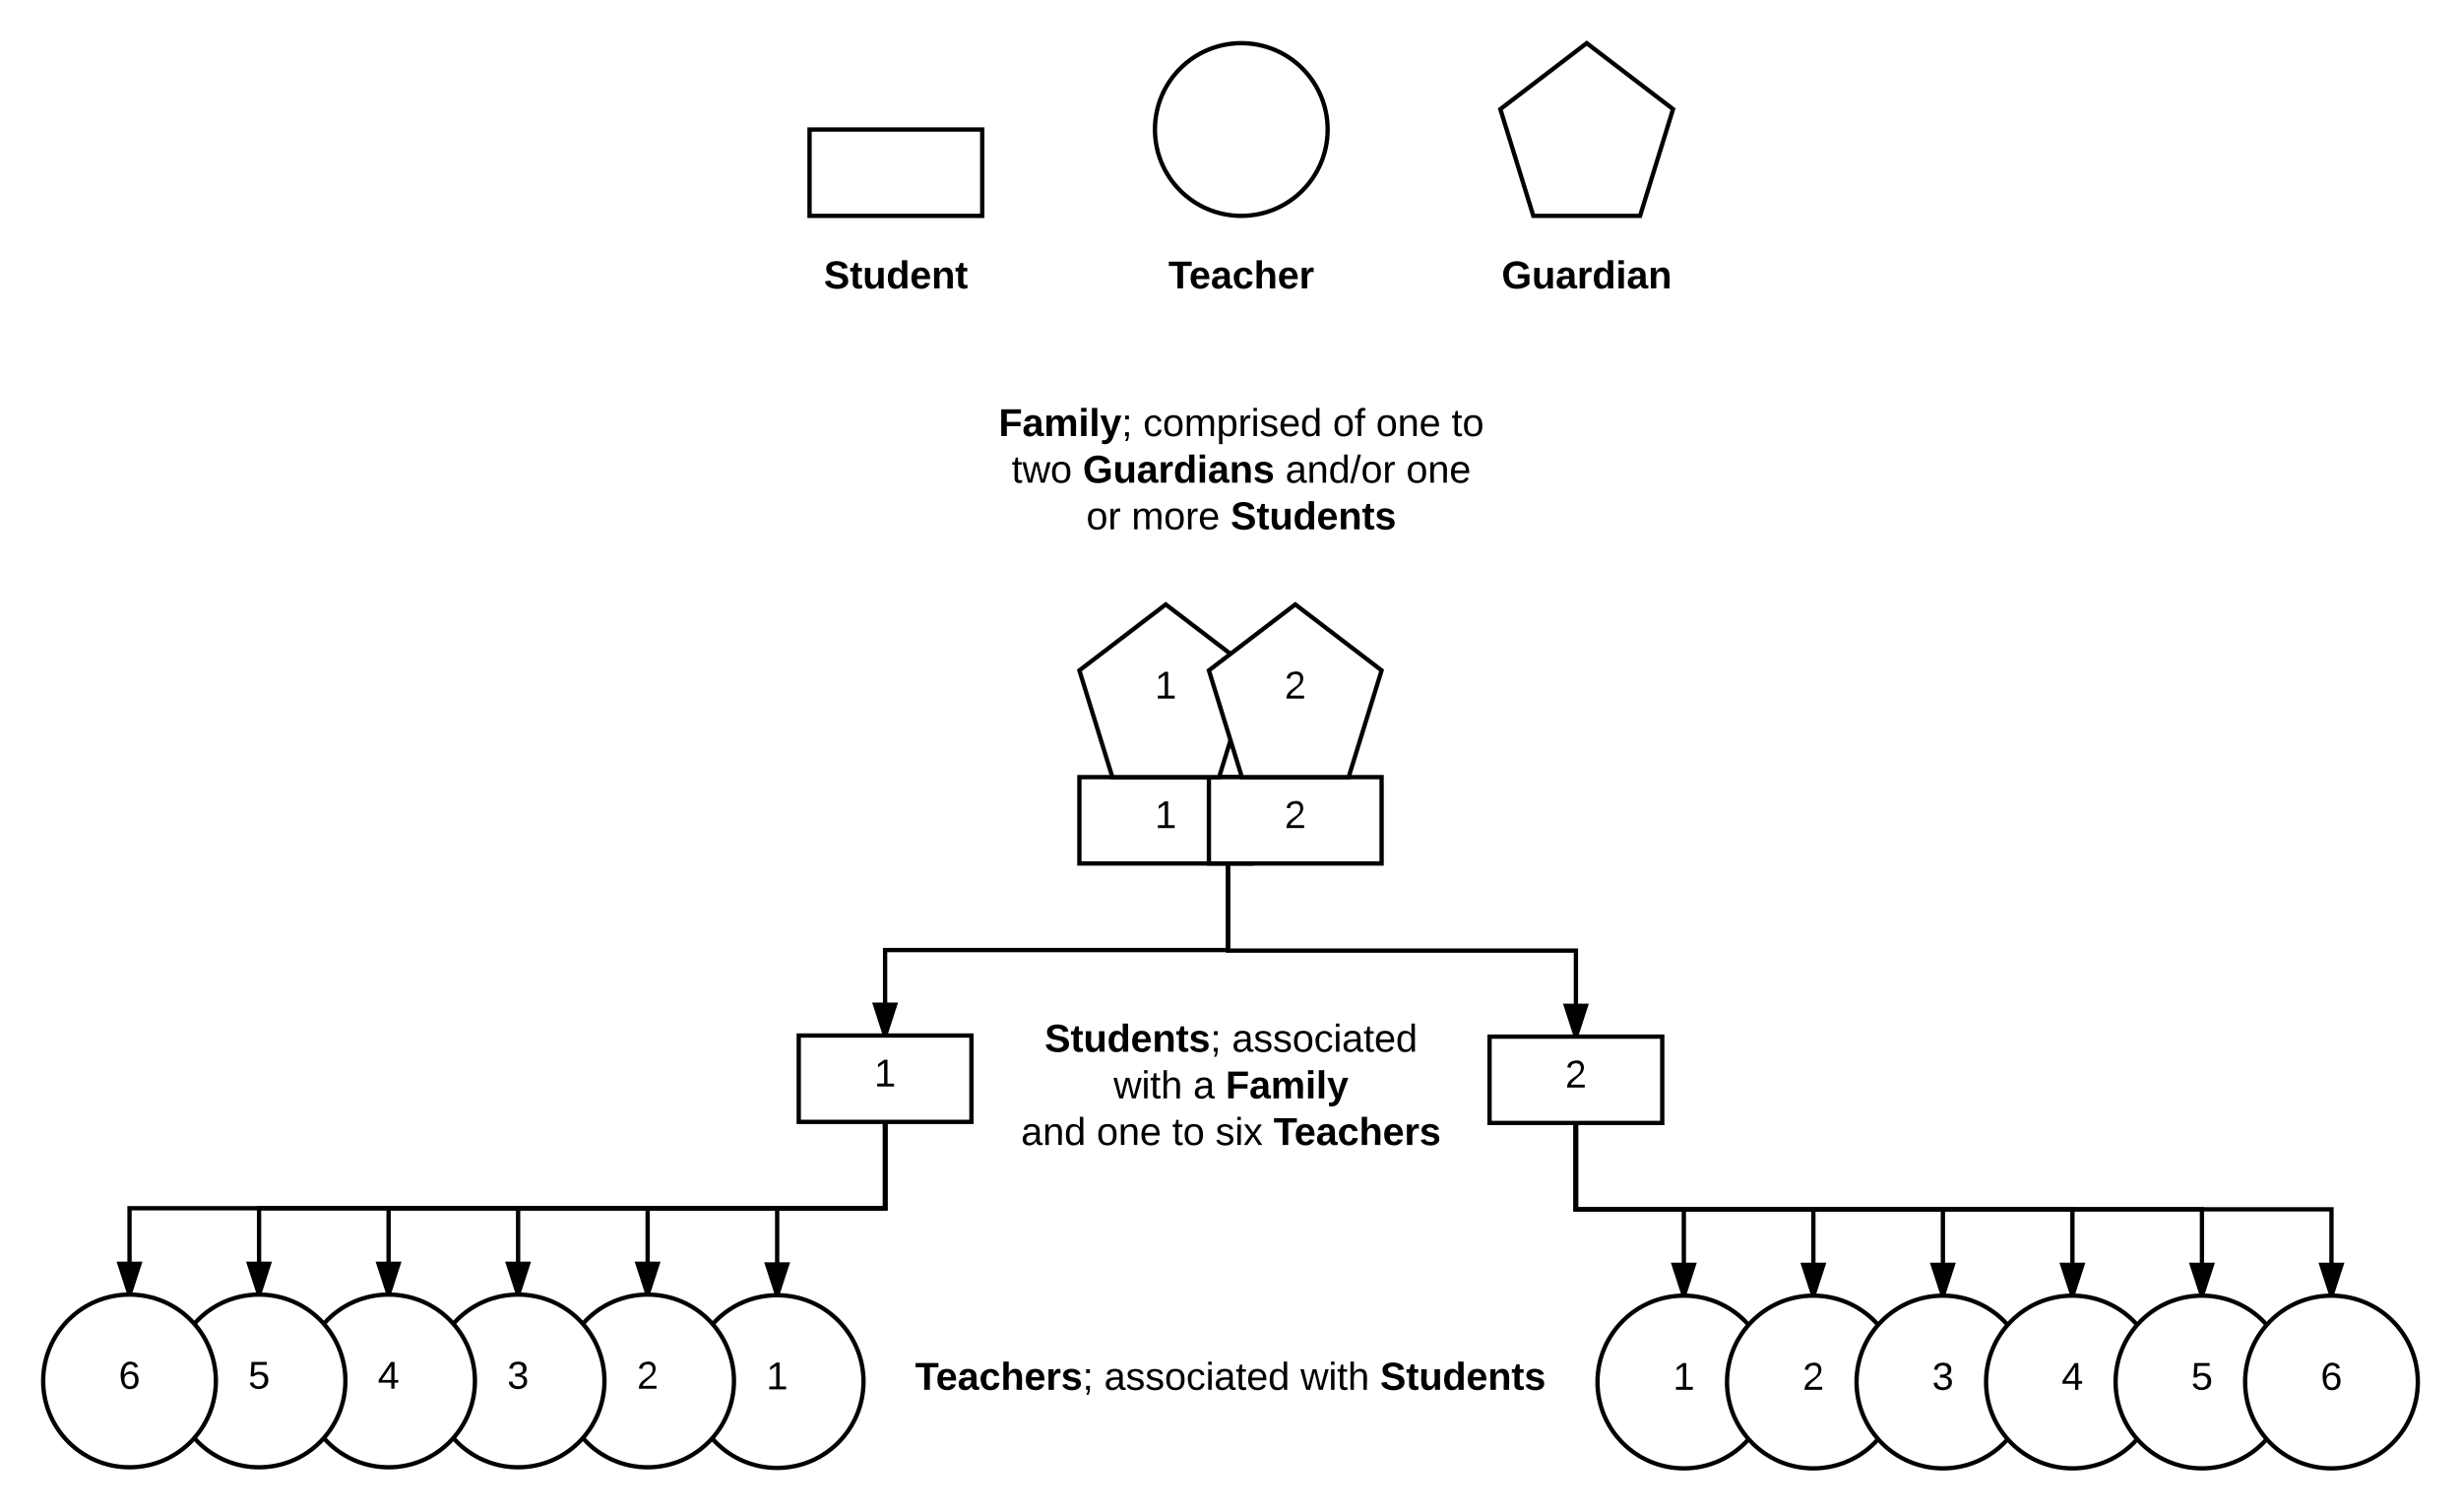 <svg xmlns="http://www.w3.org/2000/svg" xmlns:xlink="http://www.w3.org/1999/xlink" width="1140" height="700.2"><g transform="translate(-105 -60)"><path d="M480 160h80v-40h-80z" stroke="#000" stroke-width="2" fill="#fff"/><use xlink:href="#a" transform="matrix(1,0,0,1,485,125) translate(35 20.4)"/><path d="M720 120c0 22.1-17.9 40-40 40s-40-17.9-40-40 17.9-40 40-40 40 17.9 40 40z" stroke="#000" stroke-width="2" fill="#fff"/><use xlink:href="#a" transform="matrix(1,0,0,1,645,85) translate(35 40.4)"/><path d="M800 110.56L840 80l40 30.56L864.72 160h-49.44z" stroke="#000" stroke-width="2" fill="#fff"/><use xlink:href="#a" transform="matrix(1,0,0,1,805,85) translate(35 40.4)"/><path d="M480 160h80v60h-80z" fill="none"/><use xlink:href="#b" transform="matrix(1,0,0,1,485,165) translate(1.625 28.6)"/><path d="M640 160h80v60h-80z" fill="none"/><use xlink:href="#c" transform="matrix(1,0,0,1,645,165) translate(1.225 28.6)"/><path d="M800 160h80v60h-80z" fill="none"/><use xlink:href="#d" transform="matrix(1,0,0,1,805,165) translate(-4.425 28.6)"/><path d="M795 580.2h80v-40h-80z" stroke="#000" stroke-width="2" fill="#fff"/><use xlink:href="#e" transform="matrix(1,0,0,1,800,545.2) translate(30 18.6)"/><path d="M925 700.2c0 22.1-17.9 40-40 40s-40-17.9-40-40 17.9-40 40-40 40 17.9 40 40z" stroke="#000" stroke-width="2" fill="#fff"/><use xlink:href="#f" transform="matrix(1,0,0,1,850,665.2) translate(30 38.6)"/><path d="M985 700.2c0 22.1-17.9 40-40 40s-40-17.9-40-40 17.9-40 40-40 40 17.9 40 40z" stroke="#000" stroke-width="2" fill="#fff"/><use xlink:href="#e" transform="matrix(1,0,0,1,910,665.2) translate(30 38.6)"/><path d="M1045 700.2c0 22.1-17.9 40-40 40s-40-17.9-40-40 17.9-40 40-40 40 17.9 40 40z" stroke="#000" stroke-width="2" fill="#fff"/><use xlink:href="#g" transform="matrix(1,0,0,1,970,665.2) translate(30 38.6)"/><path d="M1105 700.2c0 22.1-17.9 40-40 40s-40-17.9-40-40 17.9-40 40-40 40 17.9 40 40z" stroke="#000" stroke-width="2" fill="#fff"/><use xlink:href="#h" transform="matrix(1,0,0,1,1030,665.2) translate(30 38.6)"/><path d="M1165 700.2c0 22.1-17.9 40-40 40s-40-17.9-40-40 17.9-40 40-40 40 17.9 40 40z" stroke="#000" stroke-width="2" fill="#fff"/><use xlink:href="#i" transform="matrix(1,0,0,1,1090,665.2) translate(30 38.6)"/><path d="M1225 700.2c0 22.1-17.9 40-40 40s-40-17.9-40-40 17.9-40 40-40 40 17.9 40 40z" stroke="#000" stroke-width="2" fill="#fff"/><use xlink:href="#j" transform="matrix(1,0,0,1,1150,665.2) translate(30 38.6)"/><path d="M835 580.2v40h50v40" stroke="#000" stroke-width="2" fill="none"/><path d="M885 660.2l-4.64-14.27h9.28z"/><path d="M886.03 660.26l-1.03-.06-1.04.04-4.97-15.3h12zm-4.3-13.33l3.27 10.03 3.26-10.03z"/><path d="M835 580.2v40h110v40" stroke="#000" stroke-width="2" fill="none"/><path d="M945 660.2l-4.64-14.27h9.28z"/><path d="M946.03 660.26l-1.03-.06-1.04.04-4.97-15.3h12zm-4.3-13.33l3.27 10.03 3.26-10.03z"/><path d="M835 580.2v40h170v40" stroke="#000" stroke-width="2" fill="none"/><path d="M1005 660.2l-4.64-14.27h9.28z"/><path d="M1006.03 660.26l-1.03-.06-1.04.04-4.97-15.3h12zm-4.3-13.33l3.27 10.03 3.26-10.03z"/><path d="M835 580.2v40h230v40" stroke="#000" stroke-width="2" fill="none"/><path d="M1065 660.2l-4.64-14.27h9.28z"/><path d="M1066.03 660.26l-1.03-.06-1.04.04-4.97-15.3h12zm-4.3-13.33l3.27 10.03 3.26-10.03z"/><path d="M835 580.2v40h290v40" stroke="#000" stroke-width="2" fill="none"/><path d="M1125 660.2l-4.64-14.27h9.28z"/><path d="M1126.03 660.26l-1.03-.06-1.04.04-4.97-15.3h12zm-4.3-13.33l3.27 10.03 3.26-10.03z"/><path d="M835 580.2v40h350v40" stroke="#000" stroke-width="2" fill="none"/><path d="M1185 660.2l-4.64-14.27h9.28z"/><path d="M1186.03 660.26l-1.03-.06-1.04.04-4.97-15.3h12zm-4.3-13.33l3.27 10.03 3.26-10.03z"/><path d="M475 579.7h80v-40h-80z" stroke="#000" stroke-width="2" fill="#fff"/><use xlink:href="#f" transform="matrix(1,0,0,1,480,544.7) translate(30 18.6)"/><path d="M505 700c0 22.1-17.9 40-40 40s-40-17.9-40-40 17.9-40 40-40 40 17.9 40 40z" stroke="#000" stroke-width="2" fill="#fff"/><use xlink:href="#f" transform="matrix(1,0,0,1,430,665) translate(30 38.6)"/><path d="M445 699.7c0 22.1-17.9 40-40 40s-40-17.9-40-40 17.9-40 40-40 40 17.9 40 40z" stroke="#000" stroke-width="2" fill="#fff"/><use xlink:href="#e" transform="matrix(1,0,0,1,370,664.7) translate(30 38.6)"/><path d="M385 699.7c0 22.1-17.9 40-40 40s-40-17.9-40-40 17.9-40 40-40 40 17.9 40 40z" stroke="#000" stroke-width="2" fill="#fff"/><use xlink:href="#g" transform="matrix(1,0,0,1,310,664.7) translate(30 38.6)"/><path d="M325 699.7c0 22.1-17.9 40-40 40s-40-17.9-40-40 17.9-40 40-40 40 17.9 40 40z" stroke="#000" stroke-width="2" fill="#fff"/><use xlink:href="#h" transform="matrix(1,0,0,1,250,664.7) translate(30 38.6)"/><path d="M265 699.7c0 22.1-17.9 40-40 40s-40-17.9-40-40 17.9-40 40-40 40 17.9 40 40z" stroke="#000" stroke-width="2" fill="#fff"/><use xlink:href="#i" transform="matrix(1,0,0,1,190,664.7) translate(30 38.6)"/><path d="M205 699.7c0 22.1-17.9 40-40 40s-40-17.9-40-40 17.9-40 40-40 40 17.9 40 40z" stroke="#000" stroke-width="2" fill="#fff"/><use xlink:href="#j" transform="matrix(1,0,0,1,130,664.7) translate(30 38.6)"/><path d="M515 579.7v40.15h-50V660" stroke="#000" stroke-width="2" fill="none"/><path d="M465 660l-4.64-14.27h9.28z"/><path d="M466.03 660.06L465 660l-1.04.04-4.97-15.3h12zm-4.3-13.33l3.27 10.03 3.26-10.03z"/><path d="M515 579.7v40H405v40" stroke="#000" stroke-width="2" fill="none"/><path d="M405 659.7l-4.64-14.27h9.28z"/><path d="M406.03 659.76l-1.03-.06-1.04.04-4.97-15.3h12zm-4.3-13.33l3.27 10.03 3.26-10.03z"/><path d="M515 579.7v40H345v40" stroke="#000" stroke-width="2" fill="none"/><path d="M345 659.7l-4.64-14.27h9.28z"/><path d="M346.03 659.76l-1.03-.06-1.04.04-4.97-15.3h12zm-4.3-13.33l3.27 10.03 3.26-10.03z"/><path d="M515 579.7v40H285v40" stroke="#000" stroke-width="2" fill="none"/><path d="M285 659.7l-4.64-14.27h9.28z"/><path d="M286.03 659.76l-1.03-.06-1.04.04-4.97-15.3h12zm-4.3-13.33l3.27 10.03 3.26-10.03z"/><path d="M515 579.7v40H225v40" stroke="#000" stroke-width="2" fill="none"/><path d="M225 659.7l-4.64-14.27h9.28z"/><path d="M226.03 659.76l-1.03-.06-1.04.04-4.97-15.3h12zm-4.3-13.33l3.27 10.03 3.26-10.03z"/><path d="M515 579.7v40H165v40" stroke="#000" stroke-width="2" fill="none"/><path d="M165 659.7l-4.64-14.27h9.28z"/><path d="M166.03 659.76l-1.03-.06-1.04.04-4.97-15.3h12zm-4.3-13.33l3.27 10.03 3.26-10.03z"/><path d="M673.85 460.5v39.6H515v39.6" stroke="#000" stroke-width="2" fill="none"/><path d="M674.85 460.5h-2v-.5h2zM515 539.7l-4.64-14.27h9.28z"/><path d="M516.05 539.7h-2.1L509 524.43h12zm-4.3-13.27l3.25 10.03 3.26-10.03z"/><path d="M673.85 460.5v39.85H835v39.85" stroke="#000" stroke-width="2" fill="none"/><path d="M674.85 460.5h-2v-.5h2zM835 540.2l-4.64-14.27h9.28z"/><path d="M836.05 540.2h-2.1L829 524.93h12zm-4.3-13.27l3.25 10.03 3.26-10.03z"/><path d="M560 240h240v80H560z" fill="none"/><use xlink:href="#k" transform="matrix(1,0,0,1,565,245) translate(2.6 17)"/><use xlink:href="#l" transform="matrix(1,0,0,1,565,245) translate(69.55 17)"/><use xlink:href="#m" transform="matrix(1,0,0,1,565,245) translate(157.4 17)"/><use xlink:href="#n" transform="matrix(1,0,0,1,565,245) translate(177.4 17)"/><use xlink:href="#o" transform="matrix(1,0,0,1,565,245) translate(212.4 17)"/><use xlink:href="#p" transform="matrix(1,0,0,1,565,245) translate(8.625 38.6)"/><use xlink:href="#q" transform="matrix(1,0,0,1,565,245) translate(41.575 38.6)"/><use xlink:href="#r" transform="matrix(1,0,0,1,565,245) translate(135.425 38.6)"/><use xlink:href="#s" transform="matrix(1,0,0,1,565,245) translate(191.375 38.6)"/><use xlink:href="#t" transform="matrix(1,0,0,1,565,245) translate(43.2 60.2)"/><use xlink:href="#u" transform="matrix(1,0,0,1,565,245) translate(64.15 60.2)"/><use xlink:href="#v" transform="matrix(1,0,0,1,565,245) translate(110.05 60.2)"/><path d="M605 460h80v-40h-80z" stroke="#000" stroke-width="2" fill="#fff"/><use xlink:href="#f" transform="matrix(1,0,0,1,610,425) translate(30 18.6)"/><path d="M665 460h80v-40h-80z" stroke="#000" stroke-width="2" fill="#fff"/><g><use xlink:href="#e" transform="matrix(1,0,0,1,670,425) translate(30 18.6)"/></g><path d="M605 370.56L645 340l40 30.56L669.72 420h-49.44z" stroke="#000" stroke-width="2" fill="#fff"/><g><use xlink:href="#f" transform="matrix(1,0,0,1,610,345) translate(30 38.6)"/></g><path d="M665 370.56L705 340l40 30.56L729.72 420h-49.44z" stroke="#000" stroke-width="2" fill="#fff"/><g><use xlink:href="#e" transform="matrix(1,0,0,1,670,345) translate(30 38.6)"/></g><path d="M568.75 525.2h212.5v80h-212.5z" fill="none"/><g><use xlink:href="#w" transform="matrix(1,0,0,1,573.75,530.2) translate(15.15 17)"/><use xlink:href="#x" transform="matrix(1,0,0,1,573.75,530.2) translate(101.9 17)"/><use xlink:href="#y" transform="matrix(1,0,0,1,573.75,530.2) translate(47.075 38.6)"/><use xlink:href="#z" transform="matrix(1,0,0,1,573.75,530.2) translate(83.975 38.6)"/><use xlink:href="#A" transform="matrix(1,0,0,1,573.75,530.2) translate(98.975 38.6)"/><use xlink:href="#B" transform="matrix(1,0,0,1,573.75,530.2) translate(4.25 60.2)"/><use xlink:href="#n" transform="matrix(1,0,0,1,573.75,530.2) translate(39.25 60.2)"/><use xlink:href="#C" transform="matrix(1,0,0,1,573.75,530.2) translate(74.25 60.2)"/><use xlink:href="#D" transform="matrix(1,0,0,1,573.75,530.2) translate(94.25 60.2)"/><use xlink:href="#E" transform="matrix(1,0,0,1,573.75,530.2) translate(121.2 60.2)"/></g><path d="M515 660.2h320v80H515z" fill="none"/><g><use xlink:href="#F" transform="matrix(1,0,0,1,520,665.2) translate(8.925 38.6)"/><use xlink:href="#G" transform="matrix(1,0,0,1,520,665.2) translate(96.475 38.6)"/><use xlink:href="#y" transform="matrix(1,0,0,1,520,665.2) translate(187.425 38.6)"/><use xlink:href="#v" transform="matrix(1,0,0,1,520,665.2) translate(224.325 38.6)"/></g><defs><path d="M169-182c-1-43-94-46-97-3 18 66 151 10 154 114 3 95-165 93-204 36-6-8-10-19-12-30l50-8c3 46 112 56 116 5-17-69-150-10-154-114-4-87 153-88 188-35 5 8 8 18 10 28" id="H"/><path d="M115-3C79 11 28 4 28-45v-112H4v-33h27l15-45h31v45h36v33H77v99c-1 23 16 31 38 25v30" id="I"/><path d="M85 4C-2 5 27-109 22-190h50c7 57-23 150 33 157 60-5 35-97 40-157h50l1 190h-47c-2-12 1-28-3-38-12 25-28 42-61 42" id="J"/><path d="M88-194c31-1 46 15 58 34l-1-101h50l1 261h-48c-2-10 0-23-3-31C134-8 116 4 84 4 32 4 16-41 15-95c0-56 19-97 73-99zm17 164c33 0 40-30 41-66 1-37-9-64-41-64s-38 30-39 65c0 43 13 65 39 65" id="K"/><path d="M185-48c-13 30-37 53-82 52C43 2 14-33 14-96s30-98 90-98c62 0 83 45 84 108H66c0 31 8 55 39 56 18 0 30-7 34-22zm-45-69c5-46-57-63-70-21-2 6-4 13-4 21h74" id="L"/><path d="M135-194c87-1 58 113 63 194h-50c-7-57 23-157-34-157-59 0-34 97-39 157H25l-1-190h47c2 12-1 28 3 38 12-26 28-41 61-42" id="M"/><g id="b"><use transform="matrix(0.05,0,0,0.05,0,0)" xlink:href="#H"/><use transform="matrix(0.05,0,0,0.05,12,0)" xlink:href="#I"/><use transform="matrix(0.05,0,0,0.05,17.95,0)" xlink:href="#J"/><use transform="matrix(0.05,0,0,0.05,28.9,0)" xlink:href="#K"/><use transform="matrix(0.05,0,0,0.05,39.85,0)" xlink:href="#L"/><use transform="matrix(0.05,0,0,0.05,49.85,0)" xlink:href="#M"/><use transform="matrix(0.05,0,0,0.05,60.8,0)" xlink:href="#I"/></g><path d="M136-208V0H84v-208H4v-40h212v40h-80" id="N"/><path d="M133-34C117-15 103 5 69 4 32 3 11-16 11-54c-1-60 55-63 116-61 1-26-3-47-28-47-18 1-26 9-28 27l-52-2c7-38 36-58 82-57s74 22 75 68l1 82c-1 14 12 18 25 15v27c-30 8-71 5-69-32zm-48 3c29 0 43-24 42-57-32 0-66-3-65 30 0 17 8 27 23 27" id="O"/><path d="M190-63c-7 42-38 67-86 67-59 0-84-38-90-98-12-110 154-137 174-36l-49 2c-2-19-15-32-35-32-30 0-35 28-38 64-6 74 65 87 74 30" id="P"/><path d="M114-157C55-157 80-60 75 0H25v-261h50l-1 109c12-26 28-41 61-42 86-1 58 113 63 194h-50c-7-57 23-157-34-157" id="Q"/><path d="M135-150c-39-12-60 13-60 57V0H25l-1-190h47c2 13-1 29 3 40 6-28 27-53 61-41v41" id="R"/><g id="c"><use transform="matrix(0.05,0,0,0.05,0,0)" xlink:href="#N"/><use transform="matrix(0.05,0,0,0.05,9.6,0)" xlink:href="#L"/><use transform="matrix(0.05,0,0,0.05,19.6,0)" xlink:href="#O"/><use transform="matrix(0.05,0,0,0.05,29.6,0)" xlink:href="#P"/><use transform="matrix(0.05,0,0,0.05,39.6,0)" xlink:href="#Q"/><use transform="matrix(0.05,0,0,0.05,50.55,0)" xlink:href="#L"/><use transform="matrix(0.05,0,0,0.05,60.55,0)" xlink:href="#R"/></g><path d="M67-125c0 54 23 88 75 88 28 0 53-7 68-21v-34h-60v-39h108v91C232-14 192 4 140 4 58 4 20-42 15-125 8-236 126-280 215-234c19 10 29 26 37 47l-47 15c-11-23-29-39-63-39-53 1-75 33-75 86" id="S"/><path d="M25-224v-37h50v37H25zM25 0v-190h50V0H25" id="T"/><g id="d"><use transform="matrix(0.05,0,0,0.05,0,0)" xlink:href="#S"/><use transform="matrix(0.05,0,0,0.05,14,0)" xlink:href="#J"/><use transform="matrix(0.05,0,0,0.05,24.95,0)" xlink:href="#O"/><use transform="matrix(0.05,0,0,0.05,34.95,0)" xlink:href="#R"/><use transform="matrix(0.05,0,0,0.05,41.95,0)" xlink:href="#K"/><use transform="matrix(0.05,0,0,0.05,52.9,0)" xlink:href="#T"/><use transform="matrix(0.05,0,0,0.05,57.9,0)" xlink:href="#O"/><use transform="matrix(0.05,0,0,0.05,67.9,0)" xlink:href="#M"/></g><path d="M101-251c82-7 93 87 43 132L82-64C71-53 59-42 53-27h129V0H18c2-99 128-94 128-182 0-28-16-43-45-43s-46 15-49 41l-32-3c6-41 34-60 81-64" id="U"/><use transform="matrix(0.05,0,0,0.05,0,0)" xlink:href="#U" id="e"/><path d="M27 0v-27h64v-190l-56 39v-29l58-41h29v221h61V0H27" id="V"/><use transform="matrix(0.05,0,0,0.05,0,0)" xlink:href="#V" id="f"/><path d="M126-127c33 6 58 20 58 59 0 88-139 92-164 29-3-8-5-16-6-25l32-3c6 27 21 44 54 44 32 0 52-15 52-46 0-38-36-46-79-43v-28c39 1 72-4 72-42 0-27-17-43-46-43-28 0-47 15-49 41l-32-3c6-42 35-63 81-64 48-1 79 21 79 65 0 36-21 52-52 59" id="W"/><use transform="matrix(0.05,0,0,0.05,0,0)" xlink:href="#W" id="g"/><path d="M155-56V0h-30v-56H8v-25l114-167h33v167h35v25h-35zm-30-156c-27 46-58 90-88 131h88v-131" id="X"/><use transform="matrix(0.05,0,0,0.05,0,0)" xlink:href="#X" id="h"/><path d="M54-142c48-35 137-8 131 61C196 18 31 33 14-55l32-4c7 23 22 37 52 37 35-1 51-22 54-58 4-55-73-65-99-34H22l8-134h141v27H59" id="Y"/><use transform="matrix(0.05,0,0,0.05,0,0)" xlink:href="#Y" id="i"/><path d="M110-160c48 1 74 30 74 79 0 53-28 85-80 85-65 0-83-55-86-122-5-90 50-162 133-122 14 7 22 21 27 39l-31 6c-5-40-67-38-82-6-9 19-15 44-15 74 11-20 30-34 60-33zm-7 138c34 0 49-23 49-58s-16-56-50-56c-29 0-50 16-49 49 1 36 15 65 50 65" id="Z"/><use transform="matrix(0.05,0,0,0.05,0,0)" xlink:href="#Z" id="j"/><path d="M76-208v77h127v40H76V0H24v-248h183v40H76" id="aa"/><path d="M220-157c-53 9-28 100-34 157h-49v-107c1-27-5-49-29-50C55-147 81-57 75 0H25l-1-190h47c2 12-1 28 3 38 10-53 101-56 108 0 13-22 24-43 59-42 82 1 51 116 57 194h-49v-107c-1-25-5-48-29-50" id="ab"/><path d="M25 0v-261h50V0H25" id="ac"/><path d="M123 10C108 53 80 86 19 72V37c35 8 53-11 59-39L3-190h52l48 148c12-52 28-100 44-148h51" id="ad"/><path d="M68-36c1 33-1 63-14 82H32c9-13 17-26 17-46H33v-36h35zM33-154v-36h35v36H33" id="ae"/><g id="k"><use transform="matrix(0.05,0,0,0.05,0,0)" xlink:href="#aa"/><use transform="matrix(0.05,0,0,0.05,10.95,0)" xlink:href="#O"/><use transform="matrix(0.05,0,0,0.05,20.95,0)" xlink:href="#ab"/><use transform="matrix(0.05,0,0,0.05,36.95,0)" xlink:href="#T"/><use transform="matrix(0.05,0,0,0.05,41.95,0)" xlink:href="#ac"/><use transform="matrix(0.05,0,0,0.05,46.95,0)" xlink:href="#ad"/><use transform="matrix(0.05,0,0,0.05,56.95,0)" xlink:href="#ae"/></g><path d="M96-169c-40 0-48 33-48 73s9 75 48 75c24 0 41-14 43-38l32 2c-6 37-31 61-74 61-59 0-76-41-82-99-10-93 101-131 147-64 4 7 5 14 7 22l-32 3c-4-21-16-35-41-35" id="af"/><path d="M100-194c62-1 85 37 85 99 1 63-27 99-86 99S16-35 15-95c0-66 28-99 85-99zM99-20c44 1 53-31 53-75 0-43-8-75-51-75s-53 32-53 75 10 74 51 75" id="ag"/><path d="M210-169c-67 3-38 105-44 169h-31v-121c0-29-5-50-35-48C34-165 62-65 56 0H25l-1-190h30c1 10-1 24 2 32 10-44 99-50 107 0 11-21 27-35 58-36 85-2 47 119 55 194h-31v-121c0-29-5-49-35-48" id="ah"/><path d="M115-194c55 1 70 41 70 98S169 2 115 4C84 4 66-9 55-30l1 105H24l-1-265h31l2 30c10-21 28-34 59-34zm-8 174c40 0 45-34 45-75s-6-73-45-74c-42 0-51 32-51 76 0 43 10 73 51 73" id="ai"/><path d="M114-163C36-179 61-72 57 0H25l-1-190h30c1 12-1 29 2 39 6-27 23-49 58-41v29" id="aj"/><path d="M24-231v-30h32v30H24zM24 0v-190h32V0H24" id="ak"/><path d="M135-143c-3-34-86-38-87 0 15 53 115 12 119 90S17 21 10-45l28-5c4 36 97 45 98 0-10-56-113-15-118-90-4-57 82-63 122-42 12 7 21 19 24 35" id="al"/><path d="M100-194c63 0 86 42 84 106H49c0 40 14 67 53 68 26 1 43-12 49-29l28 8c-11 28-37 45-77 45C44 4 14-33 15-96c1-61 26-98 85-98zm52 81c6-60-76-77-97-28-3 7-6 17-6 28h103" id="am"/><path d="M85-194c31 0 48 13 60 33l-1-100h32l1 261h-30c-2-10 0-23-3-31C134-8 116 4 85 4 32 4 16-35 15-94c0-66 23-100 70-100zm9 24c-40 0-46 34-46 75 0 40 6 74 45 74 42 0 51-32 51-76 0-42-9-74-50-73" id="an"/><g id="l"><use transform="matrix(0.05,0,0,0.05,0,0)" xlink:href="#af"/><use transform="matrix(0.05,0,0,0.05,9,0)" xlink:href="#ag"/><use transform="matrix(0.05,0,0,0.05,19,0)" xlink:href="#ah"/><use transform="matrix(0.05,0,0,0.05,33.95,0)" xlink:href="#ai"/><use transform="matrix(0.05,0,0,0.05,43.95,0)" xlink:href="#aj"/><use transform="matrix(0.05,0,0,0.05,49.9,0)" xlink:href="#ak"/><use transform="matrix(0.05,0,0,0.05,53.85,0)" xlink:href="#al"/><use transform="matrix(0.05,0,0,0.05,62.85,0)" xlink:href="#am"/><use transform="matrix(0.05,0,0,0.05,72.85,0)" xlink:href="#an"/></g><path d="M101-234c-31-9-42 10-38 44h38v23H63V0H32v-167H5v-23h27c-7-52 17-82 69-68v24" id="ao"/><g id="m"><use transform="matrix(0.05,0,0,0.05,0,0)" xlink:href="#ag"/><use transform="matrix(0.05,0,0,0.05,10,0)" xlink:href="#ao"/></g><path d="M117-194c89-4 53 116 60 194h-32v-121c0-31-8-49-39-48C34-167 62-67 57 0H25l-1-190h30c1 10-1 24 2 32 11-22 29-35 61-36" id="ap"/><g id="n"><use transform="matrix(0.05,0,0,0.05,0,0)" xlink:href="#ag"/><use transform="matrix(0.05,0,0,0.05,10,0)" xlink:href="#ap"/><use transform="matrix(0.05,0,0,0.05,20,0)" xlink:href="#am"/></g><path d="M59-47c-2 24 18 29 38 22v24C64 9 27 4 27-40v-127H5v-23h24l9-43h21v43h35v23H59v120" id="aq"/><g id="o"><use transform="matrix(0.05,0,0,0.05,0,0)" xlink:href="#aq"/><use transform="matrix(0.05,0,0,0.05,5,0)" xlink:href="#ag"/></g><path d="M206 0h-36l-40-164L89 0H53L-1-190h32L70-26l43-164h34l41 164 42-164h31" id="ar"/><g id="p"><use transform="matrix(0.05,0,0,0.05,0,0)" xlink:href="#aq"/><use transform="matrix(0.05,0,0,0.05,5,0)" xlink:href="#ar"/><use transform="matrix(0.05,0,0,0.05,17.95,0)" xlink:href="#ag"/></g><path d="M137-138c1-29-70-34-71-4 15 46 118 7 119 86 1 83-164 76-172 9l43-7c4 19 20 25 44 25 33 8 57-30 24-41C81-84 22-81 20-136c-2-80 154-74 161-7" id="as"/><g id="q"><use transform="matrix(0.05,0,0,0.05,0,0)" xlink:href="#S"/><use transform="matrix(0.05,0,0,0.05,14,0)" xlink:href="#J"/><use transform="matrix(0.05,0,0,0.05,24.95,0)" xlink:href="#O"/><use transform="matrix(0.05,0,0,0.05,34.95,0)" xlink:href="#R"/><use transform="matrix(0.05,0,0,0.05,41.95,0)" xlink:href="#K"/><use transform="matrix(0.05,0,0,0.05,52.9,0)" xlink:href="#T"/><use transform="matrix(0.05,0,0,0.05,57.9,0)" xlink:href="#O"/><use transform="matrix(0.05,0,0,0.05,67.9,0)" xlink:href="#M"/><use transform="matrix(0.05,0,0,0.05,78.85,0)" xlink:href="#as"/></g><path d="M141-36C126-15 110 5 73 4 37 3 15-17 15-53c-1-64 63-63 125-63 3-35-9-54-41-54-24 1-41 7-42 31l-33-3c5-37 33-52 76-52 45 0 72 20 72 64v82c-1 20 7 32 28 27v20c-31 9-61-2-59-35zM48-53c0 20 12 33 32 33 41-3 63-29 60-74-43 2-92-5-92 41" id="at"/><path d="M0 4l72-265h28L28 4H0" id="au"/><g id="r"><use transform="matrix(0.05,0,0,0.05,0,0)" xlink:href="#at"/><use transform="matrix(0.05,0,0,0.05,10,0)" xlink:href="#ap"/><use transform="matrix(0.05,0,0,0.05,20,0)" xlink:href="#an"/><use transform="matrix(0.05,0,0,0.05,30,0)" xlink:href="#au"/><use transform="matrix(0.05,0,0,0.05,35,0)" xlink:href="#ag"/><use transform="matrix(0.05,0,0,0.05,45,0)" xlink:href="#aj"/></g><g id="s"><use transform="matrix(0.05,0,0,0.05,0,0)" xlink:href="#ag"/><use transform="matrix(0.05,0,0,0.05,10,0)" xlink:href="#ap"/><use transform="matrix(0.05,0,0,0.05,20,0)" xlink:href="#am"/></g><g id="t"><use transform="matrix(0.05,0,0,0.05,0,0)" xlink:href="#ag"/><use transform="matrix(0.05,0,0,0.05,10,0)" xlink:href="#aj"/></g><g id="u"><use transform="matrix(0.05,0,0,0.05,0,0)" xlink:href="#ah"/><use transform="matrix(0.05,0,0,0.05,14.95,0)" xlink:href="#ag"/><use transform="matrix(0.05,0,0,0.05,24.95,0)" xlink:href="#aj"/><use transform="matrix(0.05,0,0,0.05,30.9,0)" xlink:href="#am"/></g><g id="v"><use transform="matrix(0.05,0,0,0.05,0,0)" xlink:href="#H"/><use transform="matrix(0.05,0,0,0.05,12,0)" xlink:href="#I"/><use transform="matrix(0.05,0,0,0.05,17.95,0)" xlink:href="#J"/><use transform="matrix(0.05,0,0,0.05,28.9,0)" xlink:href="#K"/><use transform="matrix(0.05,0,0,0.05,39.85,0)" xlink:href="#L"/><use transform="matrix(0.05,0,0,0.05,49.85,0)" xlink:href="#M"/><use transform="matrix(0.05,0,0,0.05,60.8,0)" xlink:href="#I"/><use transform="matrix(0.05,0,0,0.05,66.75,0)" xlink:href="#as"/></g><g id="w"><use transform="matrix(0.05,0,0,0.05,0,0)" xlink:href="#H"/><use transform="matrix(0.05,0,0,0.05,12,0)" xlink:href="#I"/><use transform="matrix(0.05,0,0,0.05,17.95,0)" xlink:href="#J"/><use transform="matrix(0.05,0,0,0.05,28.9,0)" xlink:href="#K"/><use transform="matrix(0.05,0,0,0.05,39.85,0)" xlink:href="#L"/><use transform="matrix(0.05,0,0,0.05,49.85,0)" xlink:href="#M"/><use transform="matrix(0.05,0,0,0.05,60.8,0)" xlink:href="#I"/><use transform="matrix(0.05,0,0,0.05,66.75,0)" xlink:href="#as"/><use transform="matrix(0.05,0,0,0.05,76.75,0)" xlink:href="#ae"/></g><g id="x"><use transform="matrix(0.05,0,0,0.05,0,0)" xlink:href="#at"/><use transform="matrix(0.05,0,0,0.05,10,0)" xlink:href="#al"/><use transform="matrix(0.05,0,0,0.05,19,0)" xlink:href="#al"/><use transform="matrix(0.05,0,0,0.05,28,0)" xlink:href="#ag"/><use transform="matrix(0.05,0,0,0.05,38,0)" xlink:href="#af"/><use transform="matrix(0.05,0,0,0.05,47,0)" xlink:href="#ak"/><use transform="matrix(0.05,0,0,0.05,50.95,0)" xlink:href="#at"/><use transform="matrix(0.05,0,0,0.05,60.95,0)" xlink:href="#aq"/><use transform="matrix(0.05,0,0,0.05,65.95,0)" xlink:href="#am"/><use transform="matrix(0.05,0,0,0.05,75.95,0)" xlink:href="#an"/></g><path d="M106-169C34-169 62-67 57 0H25v-261h32l-1 103c12-21 28-36 61-36 89 0 53 116 60 194h-32v-121c2-32-8-49-39-48" id="av"/><g id="y"><use transform="matrix(0.05,0,0,0.05,0,0)" xlink:href="#ar"/><use transform="matrix(0.05,0,0,0.05,12.95,0)" xlink:href="#ak"/><use transform="matrix(0.05,0,0,0.05,16.9,0)" xlink:href="#aq"/><use transform="matrix(0.05,0,0,0.05,21.9,0)" xlink:href="#av"/></g><use transform="matrix(0.05,0,0,0.05,0,0)" xlink:href="#at" id="z"/><g id="A"><use transform="matrix(0.05,0,0,0.05,0,0)" xlink:href="#aa"/><use transform="matrix(0.05,0,0,0.05,10.95,0)" xlink:href="#O"/><use transform="matrix(0.05,0,0,0.05,20.95,0)" xlink:href="#ab"/><use transform="matrix(0.05,0,0,0.05,36.95,0)" xlink:href="#T"/><use transform="matrix(0.05,0,0,0.05,41.95,0)" xlink:href="#ac"/><use transform="matrix(0.05,0,0,0.05,46.95,0)" xlink:href="#ad"/></g><g id="B"><use transform="matrix(0.05,0,0,0.05,0,0)" xlink:href="#at"/><use transform="matrix(0.05,0,0,0.05,10,0)" xlink:href="#ap"/><use transform="matrix(0.05,0,0,0.05,20,0)" xlink:href="#an"/></g><g id="C"><use transform="matrix(0.05,0,0,0.05,0,0)" xlink:href="#aq"/><use transform="matrix(0.05,0,0,0.05,5,0)" xlink:href="#ag"/></g><path d="M141 0L90-78 38 0H4l68-98-65-92h35l48 74 47-74h35l-64 92 68 98h-35" id="aw"/><g id="D"><use transform="matrix(0.05,0,0,0.05,0,0)" xlink:href="#al"/><use transform="matrix(0.05,0,0,0.05,9,0)" xlink:href="#ak"/><use transform="matrix(0.05,0,0,0.05,12.95,0)" xlink:href="#aw"/></g><g id="E"><use transform="matrix(0.05,0,0,0.05,0,0)" xlink:href="#N"/><use transform="matrix(0.05,0,0,0.05,9.6,0)" xlink:href="#L"/><use transform="matrix(0.05,0,0,0.05,19.6,0)" xlink:href="#O"/><use transform="matrix(0.05,0,0,0.05,29.6,0)" xlink:href="#P"/><use transform="matrix(0.05,0,0,0.05,39.6,0)" xlink:href="#Q"/><use transform="matrix(0.05,0,0,0.05,50.55,0)" xlink:href="#L"/><use transform="matrix(0.05,0,0,0.05,60.55,0)" xlink:href="#R"/><use transform="matrix(0.05,0,0,0.05,67.55,0)" xlink:href="#as"/></g><g id="F"><use transform="matrix(0.05,0,0,0.05,0,0)" xlink:href="#N"/><use transform="matrix(0.05,0,0,0.05,9.6,0)" xlink:href="#L"/><use transform="matrix(0.05,0,0,0.05,19.6,0)" xlink:href="#O"/><use transform="matrix(0.05,0,0,0.05,29.6,0)" xlink:href="#P"/><use transform="matrix(0.05,0,0,0.05,39.6,0)" xlink:href="#Q"/><use transform="matrix(0.05,0,0,0.05,50.55,0)" xlink:href="#L"/><use transform="matrix(0.05,0,0,0.05,60.55,0)" xlink:href="#R"/><use transform="matrix(0.05,0,0,0.05,67.55,0)" xlink:href="#as"/><use transform="matrix(0.05,0,0,0.05,77.55,0)" xlink:href="#ae"/></g><g id="G"><use transform="matrix(0.05,0,0,0.05,0,0)" xlink:href="#at"/><use transform="matrix(0.05,0,0,0.05,10,0)" xlink:href="#al"/><use transform="matrix(0.05,0,0,0.05,19,0)" xlink:href="#al"/><use transform="matrix(0.05,0,0,0.05,28,0)" xlink:href="#ag"/><use transform="matrix(0.05,0,0,0.05,38,0)" xlink:href="#af"/><use transform="matrix(0.05,0,0,0.05,47,0)" xlink:href="#ak"/><use transform="matrix(0.05,0,0,0.05,50.95,0)" xlink:href="#at"/><use transform="matrix(0.05,0,0,0.05,60.95,0)" xlink:href="#aq"/><use transform="matrix(0.05,0,0,0.05,65.95,0)" xlink:href="#am"/><use transform="matrix(0.05,0,0,0.05,75.95,0)" xlink:href="#an"/></g></defs></g></svg>